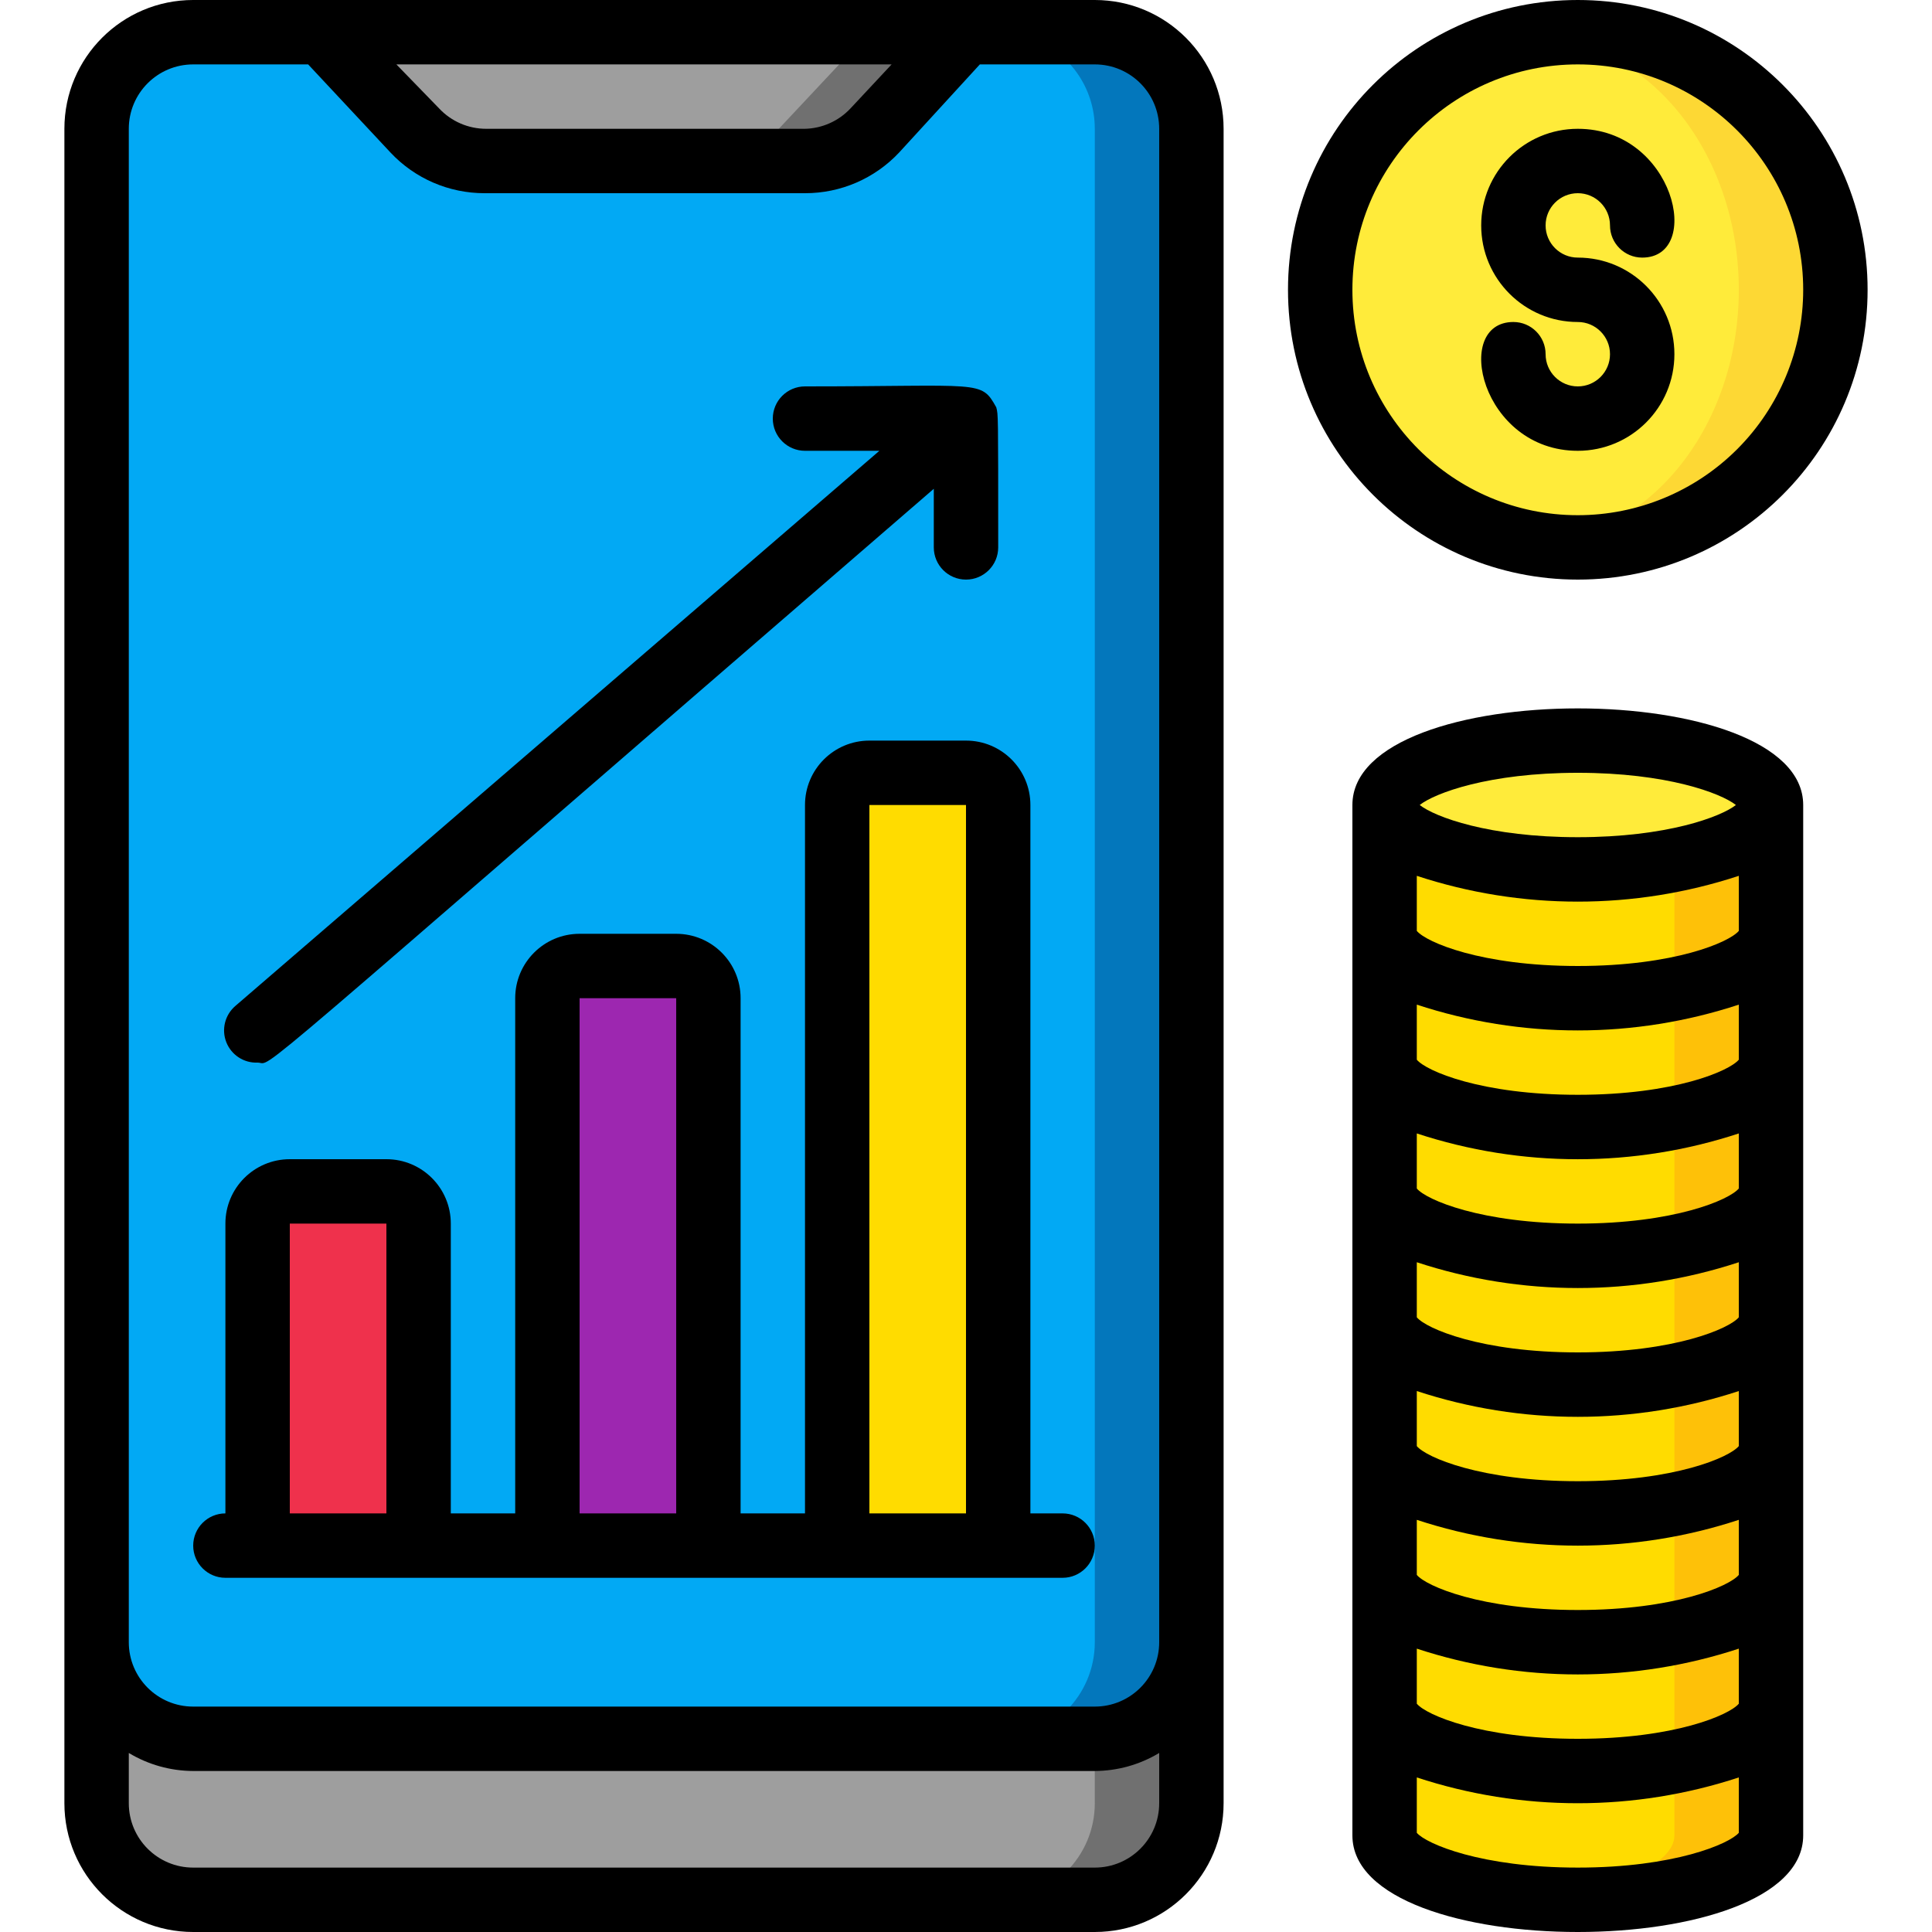 <svg height="512" viewBox="0 0 56 60" width="512" xmlns="http://www.w3.org/2000/svg"><g id="050---Sales" fill="none"><g id="Icons" transform="translate(1)"><path id="Shape" d="m52 25v32c0 1.1-2.69 2-6 2-.52 0-1.02-.02-1.5-.06-2.58-.23-4.5-1-4.5-1.94v-32c0-.93 1.92-1.71 4.5-1.93.498-.049.999-.073 1.5-.07 3.31 0 6 .9 6 2z" fill="#fec108"/><path id="Shape" d="m49 25v32c0 .93-1.92 1.71-4.5 1.94-2.58-.23-4.5-1-4.5-1.94v-32c0-.93 1.92-1.71 4.5-1.93 2.58.22 4.5 1 4.5 1.93z" fill="#ffdc00"/><path id="Shape" d="m34 48v8c0 1.657-1.343 3-3 3h-28c-1.657 0-3-1.343-3-3v-8c0 1.657 1.343 3 3 3h28c1.657 0 3-1.343 3-3z" fill="#707070"/><path id="Shape" d="m0 51v5c0 1.657 1.343 3 3 3h25c1.657 0 3-1.343 3-3v-5z" fill="#9e9e9e"/><path id="Shape" d="m34 4v47c0 1.657-1.343 3-3 3h-28c-1.657 0-3-1.343-3-3v-47c0-1.657 1.343-3 3-3 30.26 0 28.3-.06 29 .17 1.199.424 2.001 1.558 2 2.83z" fill="#0377bc"/><path id="Shape" d="m31 4v47c0 1.657-1.343 3-3 3h-25c-1.657 0-3-1.343-3-3v-47c0-1.657 1.343-3 3-3 27.27 0 25.31-.06 26 .17 1.199.424 2.001 1.558 2 2.83z" fill="#02a9f4"/><path id="Shape" d="m27 1-2.86 3.05c-.555.593-1.327.936-2.14.95h-9.9c-.838-.013-1.632-.376-2.19-1l-2.91-3z" fill="#707070"/><path id="Shape" d="m24 1-2.86 3.05c-.555.593-1.327.936-2.14.95h-6.9c-.838-.013-1.632-.376-2.19-1l-2.91-3z" fill="#9e9e9e"/><path id="Shape" d="m54 9c-.001 4.223-3.284 7.718-7.499 7.982-4.215.265-7.909-2.792-8.438-6.982-.529-4.19 2.289-8.069 6.437-8.861 2.342-.447 4.762.174 6.6 1.694 1.837 1.52 2.901 3.781 2.9 6.166z" fill="#fdd834"/><ellipse id="Oval" cx="44.5" cy="9" fill="#ffeb3a" rx="6.5" ry="7.86"/><ellipse id="Oval" cx="46" cy="25" fill="#ffeb3a" rx="6" ry="2"/><path id="Shape" d="m6 37h3c.552 0 1 .448 1 1v10h-5v-10c0-.552.448-1 1-1z" fill="#ef314c"/><path id="Shape" d="m15 30h3c.552 0 1 .448 1 1v17h-5v-17c0-.552.448-1 1-1z" fill="#9d27b0"/><path id="Shape" d="m24 24h3c.552 0 1 .448 1 1v23h-5v-23c0-.552.448-1 1-1z" fill="#ffdc00"/></g><g id="Layer_10" fill="#000"><path id="Shape" d="m32 60c2.209 0 4-1.791 4-4v-52c0-2.209-1.791-4-4-4h-28c-2.209 0-4 1.791-4 4v52c0 2.209 1.791 4 4 4zm-6.31-58-1.28 1.37c-.367.39-.875.617-1.41.63h-9.9c-.553.001-1.081-.227-1.46-.63l-1.33-1.37zm-23.69 2c0-1.105.895-2 2-2h3.57l2.56 2.74c.757.806 1.814 1.262 2.92 1.26h9.95c1.106.002 2.163-.454 2.92-1.26l2.51-2.74h3.57c1.105 0 2 .895 2 2v47c0 1.105-.895 2-2 2h-28c-1.105 0-2-.895-2-2zm0 52v-1.56c.604.364 1.295.557 2 .56h28c.705-.003 1.396-.196 2-.56v1.56c0 1.105-.895 2-2 2h-28c-1.105 0-2-.895-2-2z"/><path id="Shape" d="m40 25v32c0 4 14 4 14 0v-32c0-4-14-4-14 0zm12 27.91c-.29.35-2 1.09-5 1.09s-4.71-.74-5-1.09v-1.71c3.248 1.068 6.752 1.068 10 0zm0-4c-.29.35-2 1.09-5 1.09s-4.71-.74-5-1.09v-1.71c3.248 1.068 6.752 1.068 10 0zm0-4c-.29.35-2 1.09-5 1.09s-4.71-.74-5-1.09v-1.71c3.248 1.068 6.752 1.068 10 0zm0-4c-.29.35-2 1.09-5 1.09s-4.71-.74-5-1.09v-1.71c3.248 1.068 6.752 1.068 10 0zm0-4c-.29.35-2 1.09-5 1.09s-4.71-.74-5-1.09v-1.71c3.248 1.068 6.752 1.068 10 0zm0-4c-.29.35-2 1.09-5 1.09s-4.71-.74-5-1.09v-1.71c3.248 1.068 6.752 1.068 10 0zm0-4c-.29.35-2 1.09-5 1.09s-4.71-.74-5-1.09v-1.71c3.248 1.068 6.752 1.068 10 0zm-5 29.09c-3 0-4.71-.74-5-1.08v-1.72c3.248 1.068 6.752 1.068 10 0v1.72c-.29.34-2 1.08-5 1.08zm0-32c-2.76 0-4.44-.63-4.91-1 .47-.37 2.15-1 4.91-1s4.44.63 4.91 1c-.47.37-2.15 1-4.91 1z"/><path id="Shape" d="m47 0c-4.971 0-9 4.029-9 9 0 4.971 4.029 9 9 9s9-4.029 9-9c0-4.971-4.029-9-9-9zm0 16c-3.866 0-7-3.134-7-7 0-3.866 3.134-7 7-7s7 3.134 7 7c0 1.857-.737 3.637-2.05 4.95-1.313 1.313-3.093 2.05-4.95 2.05z"/><path id="Shape" d="m47 6c.552 0 1 .448 1 1s.448 1 1 1c1.91 0 1-4-2-4-1.657 0-3 1.343-3 3s1.343 3 3 3c.552 0 1 .448 1 1s-.448 1-1 1-1-.448-1-1-.448-1-1-1c-1.91 0-1 4 2 4 1.657 0 3-1.343 3-3 0-1.657-1.343-3-3-3-.552 0-1-.448-1-1s.448-1 1-1z"/><path id="Shape" d="m5 49h26c.552 0 1-.448 1-1s-.448-1-1-1h-1v-22c0-1.105-.895-2-2-2h-3c-1.105 0-2 .895-2 2v22h-2v-16c0-1.105-.895-2-2-2h-3c-1.105 0-2 .895-2 2v16h-2v-9c0-1.105-.895-2-2-2h-3c-1.105 0-2 .895-2 2v9c-.552 0-1 .448-1 1s.448 1 1 1zm20-24h3v22h-3zm-9 6h3v16h-3zm-9 7h3v9h-3z"/><path id="Shape" d="m6 33c.54 0-1.13 1.3 21-17.82v1.82c0 .552.448 1 1 1s1-.448 1-1c0-4.24 0-4.11-.06-4.35-.48-.86-.44-.65-5.94-.65-.552 0-1 .448-1 1s.448 1 1 1h2.31l-20 17.24c-.324.277-.438.729-.282 1.126.156.397.546.652.972.634z"/></g></g></svg>